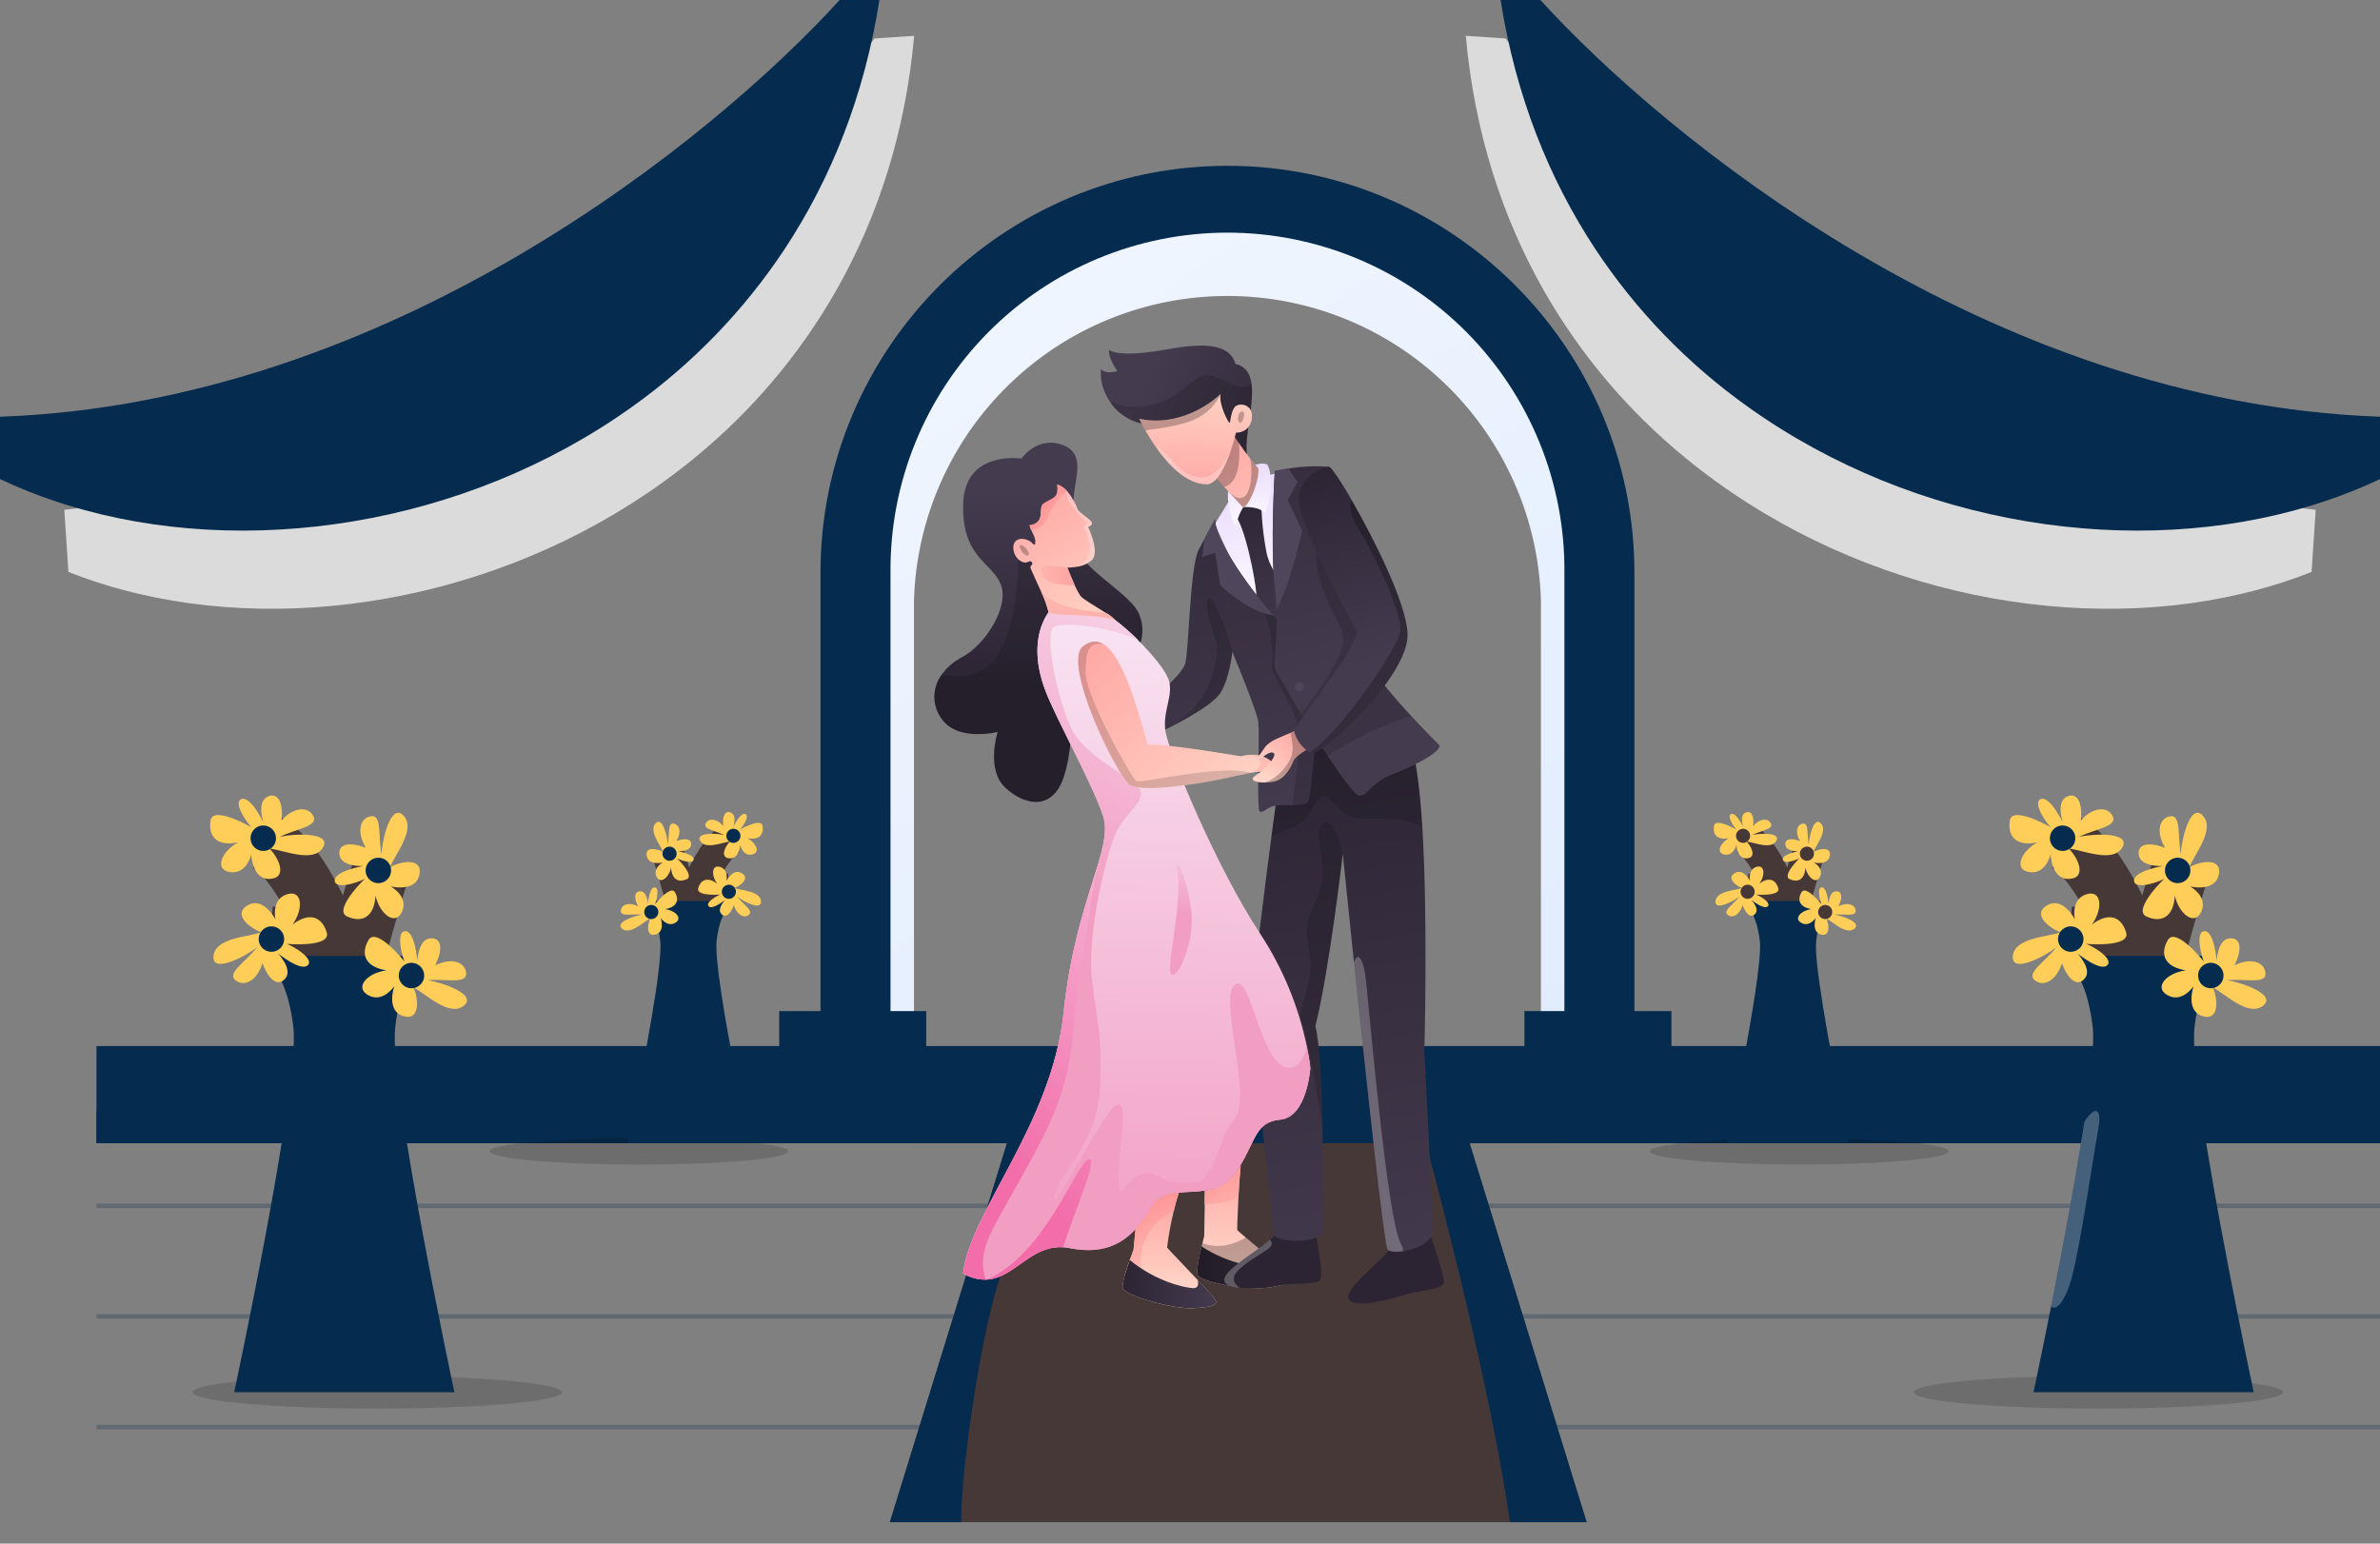 <svg width="74" height="48" viewBox="0 0 74 48" fill="none" xmlns="http://www.w3.org/2000/svg">
<rect x="0" y="0" width="74" height="48" fill="#808080" stroke="none"/>
<path d="M49.937 35.06H26.392V18.666C26.42 15.562 27.672 12.594 29.877 10.409C32.082 8.224 35.06 6.998 38.164 6.998C41.269 6.998 44.247 8.224 46.452 10.409C48.656 12.594 49.909 15.562 49.937 18.666V35.06ZM28.418 33.039H47.911V18.666C47.836 16.13 46.776 13.724 44.956 11.958C43.137 10.191 40.701 9.203 38.164 9.203C35.628 9.203 33.192 10.191 31.372 11.958C29.553 13.724 28.493 16.13 28.418 18.666V33.039Z" fill="url(#paint0_linear_1_10821)"/>
<path d="M50.818 35.433H25.511V17.811C25.511 10.833 31.191 5.156 38.165 5.156C45.139 5.156 50.818 10.836 50.818 17.811V35.433ZM27.688 33.255H48.641V17.811C48.654 16.426 48.392 15.053 47.872 13.771C47.351 12.488 46.582 11.322 45.608 10.338C44.634 9.355 43.474 8.574 42.197 8.041C40.919 7.509 39.549 7.234 38.164 7.234C36.78 7.234 35.41 7.509 34.132 8.041C32.855 8.574 31.695 9.355 30.721 10.338C29.747 11.322 28.977 12.488 28.457 13.771C27.936 15.053 27.675 16.426 27.688 17.811V33.255Z" fill="#052B4E"/>
<path d="M28.799 31.44H24.228V33.385H28.799V31.44Z" fill="#052B4E"/>
<path d="M51.969 31.44H47.398V33.385H51.969V31.44Z" fill="#052B4E"/>
<path d="M74 32.527H3V35.547H74V32.527Z" fill="#052B4E"/>
<path d="M74 34.546H3V35.547H74V34.546Z" fill="#052B4E"/>
<path d="M48.502 35.547H28.394C28.584 33.996 33.014 32.756 38.448 32.756C43.882 32.756 48.311 33.996 48.502 35.547Z" fill="#052B4E"/>
<path opacity="0.25" d="M74 37.426H3V37.563H74V37.426Z" fill="#052B4E"/>
<path opacity="0.25" d="M74 40.865H3V41.002H74V40.865Z" fill="#052B4E"/>
<path opacity="0.25" d="M74 44.305H3V44.442H74V44.305Z" fill="#052B4E"/>
<path d="M49.332 47.333H27.668L31.31 35.547H45.69L49.332 47.333Z" fill="#473838"/>
<path d="M31.31 35.547H33.498L32.81 35.592C32.81 35.592 31.876 37.694 31.167 39.516C30.563 41.069 29.868 45.663 29.885 47.333H27.668L31.31 35.547Z" fill="#052B4E"/>
<path d="M49.332 47.333H46.952C46.337 43.168 44.858 37.494 44.335 35.547H45.695L49.332 47.333Z" fill="#052B4E"/>
<path d="M39.514 40.028C38.869 40.143 37.321 39.874 37.242 39.654C37.191 39.517 37.285 39.074 37.36 38.759C37.369 38.725 37.376 38.691 37.386 38.665C37.416 38.533 37.442 38.442 37.442 38.436C37.442 38.429 37.451 37.922 37.458 37.457C37.458 37.303 37.458 37.152 37.462 37.027C37.807 36.978 38.135 36.862 38.377 36.538C38.453 36.435 38.52 36.335 38.578 36.239C38.548 36.558 38.525 36.911 38.507 37.231C38.476 37.784 38.463 38.239 38.469 38.25C38.474 38.261 38.581 38.35 38.742 38.487C38.956 38.666 39.258 38.917 39.524 39.143C39.78 39.36 40.002 39.551 40.076 39.627C40.283 39.839 40.156 39.911 39.514 40.028Z" fill="url(#paint1_linear_1_10821)"/>
<path d="M38.573 36.236C38.544 36.555 38.52 36.908 38.502 37.228C38.237 37.392 37.862 37.412 37.453 37.453C37.453 37.299 37.453 37.148 37.458 37.023C37.802 36.974 38.13 36.858 38.372 36.534C38.448 36.432 38.515 36.331 38.573 36.236Z" fill="url(#paint2_linear_1_10821)"/>
<path d="M39.513 40.029C38.869 40.143 37.321 39.873 37.241 39.65C37.191 39.512 37.283 39.07 37.359 38.757C38.225 39.325 39.131 39.426 39.403 39.41C39.565 39.4 39.576 39.284 39.523 39.136C39.78 39.353 40.001 39.544 40.075 39.621C40.283 39.839 40.156 39.911 39.513 40.029Z" fill="url(#paint3_linear_1_10821)"/>
<g style="mix-blend-mode:overlay" opacity="0.25">
<path d="M39.513 40.029C38.869 40.143 37.321 39.874 37.241 39.65C37.191 39.512 37.283 39.07 37.359 38.757C37.368 38.721 37.375 38.687 37.384 38.656C37.929 38.864 38.442 38.656 38.741 38.479C38.955 38.657 39.257 38.911 39.523 39.135C39.78 39.352 40.001 39.543 40.075 39.62C40.283 39.839 40.156 39.911 39.513 40.029Z" fill="black"/>
</g>
<path d="M33.277 21.796C33.277 21.796 33.422 23.052 33.088 24.12C32.754 25.188 31.916 25.087 31.276 24.511C30.636 23.935 31.021 22.759 31.021 22.759C31.021 22.759 29.791 23.072 29.285 22.362C29.135 22.164 29.054 21.922 29.052 21.674C29.051 21.425 29.129 21.183 29.277 20.983C29.438 20.755 29.651 20.57 29.899 20.443C30.647 20.05 31.406 18.84 31.108 18.15C30.811 17.46 29.899 17.326 29.948 15.657C29.951 15.529 29.967 15.402 29.995 15.278C30.279 14.032 31.761 14.259 31.761 14.259C31.761 14.259 32.26 13.518 33.086 13.854C33.538 14.039 33.528 14.453 33.465 14.882C33.414 15.237 33.325 15.601 33.427 15.853C33.427 15.853 33.343 16.579 33.563 17.172C33.577 17.208 33.593 17.242 33.611 17.276C33.94 17.848 35.178 18.53 35.41 19.08C36.114 20.713 33.277 21.796 33.277 21.796Z" fill="url(#paint4_linear_1_10821)"/>
<g style="mix-blend-mode:overlay" opacity="0.15">
<path d="M33.277 21.796C33.277 21.796 33.422 23.052 33.088 24.12C32.754 25.188 31.916 25.087 31.276 24.511C30.636 23.936 31.021 22.759 31.021 22.759C31.021 22.759 29.791 23.072 29.285 22.362C29.135 22.164 29.054 21.922 29.052 21.674C29.051 21.425 29.129 21.183 29.277 20.983C30.291 21.145 30.797 20.82 31.158 20.118C31.694 19.076 31.666 17.278 31.666 17.278H33.611C33.94 17.85 35.178 18.532 35.41 19.082C36.114 20.713 33.277 21.796 33.277 21.796Z" fill="black"/>
</g>
<path d="M41.078 39.726C41.039 39.994 40.329 39.869 39.697 39.975C39.317 40.042 38.932 40.066 38.547 40.046C38.238 40.02 38.021 39.935 38.074 39.746C38.169 39.42 39.059 38.93 39.485 38.549C39.572 38.481 39.644 38.395 39.696 38.297H40.904C40.904 38.297 41.117 39.457 41.078 39.726Z" fill="url(#paint5_linear_1_10821)"/>
<path d="M43.328 38.633C43.229 39.035 41.981 39.878 41.923 40.293C41.865 40.708 42.948 40.488 43.561 40.293C44.173 40.098 44.894 40.125 44.894 39.855C44.894 39.584 44.472 38.405 44.472 38.405" fill="url(#paint6_linear_1_10821)"/>
<path d="M44.55 38.245C44.55 38.632 44.032 38.848 43.622 38.908C43.401 38.939 43.21 38.923 43.149 38.863C43.036 38.75 42.476 33.522 42.097 29.915C41.898 28.002 41.75 26.546 41.75 26.546C41.75 26.546 41.35 30.076 40.898 31.918C41.019 32.275 41.087 33.666 41.122 35.061C41.16 36.586 41.154 38.115 41.122 38.305C41.064 38.67 39.528 38.688 39.58 38.305C39.632 37.922 38.877 32.587 38.953 31.091C39.001 30.12 39.319 27.629 39.535 26.001C39.652 25.119 39.739 24.486 39.739 24.486L40.461 22.744C40.461 22.744 43.274 21.324 43.888 23.227C44.051 23.734 44.155 24.64 44.222 25.695C44.402 28.613 44.287 32.68 44.287 32.68C44.287 32.68 44.55 37.654 44.55 38.245Z" fill="url(#paint7_linear_1_10821)"/>
<g style="mix-blend-mode:overlay" opacity="0.15">
<path d="M44.216 25.7C43.252 25.206 42.174 25.7 41.746 25.247C41.186 24.659 41.117 24.53 40.741 25.247C40.477 25.75 39.954 25.761 39.529 26.005C39.646 25.123 39.733 24.49 39.733 24.49L40.455 22.747C40.455 22.747 43.268 21.327 43.882 23.231C44.045 23.738 44.15 24.645 44.216 25.7Z" fill="black"/>
</g>
<path d="M39.965 19.395C39.958 19.396 39.952 19.396 39.946 19.395C39.666 19.375 39.363 19.093 39.074 18.709C38.385 17.793 37.778 16.288 37.778 16.288L38.263 15.496L39.338 14.805L39.837 14.677C39.837 14.677 40.911 19.433 39.965 19.395Z" fill="url(#paint8_linear_1_10821)"/>
<path d="M40.157 18.506L39.946 19.392C39.666 19.372 39.363 19.09 39.074 18.706C39.074 18.652 39.069 18.598 39.066 18.544C39.05 18.008 38.669 16.233 38.396 16.04L38.372 15.77L38.718 15.656C38.718 15.656 39.226 15.493 39.216 15.579C39.222 16.134 39.28 16.686 39.389 17.229C39.533 17.844 40.157 18.506 40.157 18.506Z" fill="url(#paint9_linear_1_10821)"/>
<path d="M40.937 22.553C40.937 22.553 40.783 24.588 40.694 24.882C40.651 25.023 40.432 25.036 40.18 25.034C39.91 25.034 39.599 25.018 39.423 25.138C39.091 25.368 39.148 25.215 39.125 24.854C39.102 24.492 39.161 22.807 39.125 22.462C39.089 22.116 38.315 20.267 38.315 20.267C38.315 20.267 38.246 21.017 37.965 21.515C37.684 22.013 36.085 22.755 36.085 22.755L36.07 22.702L35.804 21.755C35.804 21.755 36.736 21.009 36.851 20.637C36.965 20.266 36.994 17.608 37.274 17.087C37.333 16.978 37.389 16.873 37.439 16.778C37.638 16.407 37.774 16.141 37.774 16.141C37.782 16.743 38.642 17.994 39.279 18.765C39.398 18.911 39.51 19.038 39.608 19.144C39.688 19.234 39.776 19.317 39.871 19.392C40.28 19.686 40.029 20.249 40.029 20.249L40.937 22.553Z" fill="url(#paint10_linear_1_10821)"/>
<g style="mix-blend-mode:overlay" opacity="0.15">
<path d="M40.937 22.553C40.937 22.553 40.783 24.588 40.694 24.882C40.651 25.023 40.432 25.035 40.18 25.034C40.303 24.203 40.444 23.046 40.355 22.603C40.208 21.883 39.486 20.957 39.542 20.669C39.599 20.38 39.542 19.369 39.188 18.751L39.283 18.77C39.402 18.916 39.514 19.043 39.611 19.149C39.692 19.239 39.78 19.322 39.875 19.398C40.283 19.692 40.033 20.255 40.033 20.255L40.937 22.553Z" fill="black"/>
</g>
<path d="M43.341 24.059C42.555 24.358 42.545 24.789 42.228 24.732C42.054 24.623 41.683 24.113 41.272 23.493C41.001 23.082 40.712 22.622 40.455 22.199C40.012 21.469 39.659 20.848 39.638 20.77C39.6 20.616 39.715 19.877 39.689 18.963C39.682 18.735 39.667 18.498 39.638 18.256C39.495 17.038 39.638 14.65 39.638 14.65C39.638 14.65 39.813 14.606 40.082 14.566C40.493 14.501 40.91 14.483 41.325 14.514C41.433 14.637 41.75 16.345 42.012 17.874C42.195 18.94 42.351 19.918 42.391 20.213C42.448 20.645 43.232 21.569 43.881 22.268C44.312 22.734 44.683 23.101 44.741 23.158C44.886 23.302 44.128 23.761 43.341 24.059Z" fill="url(#paint11_linear_1_10821)"/>
<g style="mix-blend-mode:overlay" opacity="0.15">
<path d="M43.882 22.269C42.806 22.537 41.272 23.494 41.272 23.494C41.001 23.083 40.712 22.623 40.455 22.2C40.8 21.753 41.603 20.671 41.742 20.098C41.921 19.365 40.937 18.781 40.915 17.097L42.013 17.874C42.196 18.94 42.352 19.918 42.392 20.213C42.449 20.645 43.233 21.569 43.882 22.269Z" fill="black"/>
</g>
<path d="M38.247 15.119C38.084 15.309 38.238 16.15 38.437 16.381C38.464 16.163 38.539 15.955 38.657 15.77C38.657 15.77 39.156 15.729 39.32 15.959C39.57 15.486 39.57 14.711 39.401 14.444C39.128 14.3 38.466 14.717 38.466 14.717" fill="url(#paint12_linear_1_10821)"/>
<path d="M38.775 14.153L35.667 13.194C35.433 13.171 35.208 13.095 35.008 12.973C34.808 12.851 34.638 12.686 34.511 12.489C34.305 12.194 34.205 11.839 34.227 11.48C34.411 11.653 34.738 11.538 34.738 11.538C34.738 11.538 34.431 11.097 34.488 10.875C34.636 11.015 35.236 11.054 36.247 10.87C37.258 10.685 38.217 10.62 38.415 11.317C38.728 11.389 38.865 11.612 38.909 11.91C39.011 12.561 38.679 13.562 38.775 14.153Z" fill="url(#paint13_linear_1_10821)"/>
<g style="mix-blend-mode:overlay" opacity="0.15">
<path d="M38.775 14.154L35.667 13.194C35.433 13.171 35.208 13.095 35.008 12.973C34.808 12.852 34.638 12.686 34.511 12.489C35.233 12.812 36.073 12.604 36.576 12.255C37.259 11.781 37.354 11.436 38.099 11.858C38.503 12.087 38.761 12.07 38.911 11.914C39.011 12.561 38.679 13.562 38.775 14.154Z" fill="black"/>
</g>
<path d="M38.628 15.755C38.568 15.692 38.39 15.501 38.201 15.29L38.07 15.147C37.903 14.957 37.744 14.777 37.662 14.673L37.732 13.76L38.172 13.268C38.172 13.268 38.318 13.496 38.526 13.789C38.63 13.935 38.748 14.098 38.871 14.256C38.955 14.362 39.041 14.468 39.127 14.564C39.163 15.007 38.757 15.89 38.628 15.755Z" fill="url(#paint14_linear_1_10821)"/>
<g style="mix-blend-mode:overlay" opacity="0.25">
<path d="M38.07 15.147C37.903 14.957 37.744 14.777 37.662 14.673L37.732 13.76L38.172 13.268C38.172 13.268 38.318 13.496 38.526 13.789C38.57 14.612 38.427 15.018 38.07 15.147Z" fill="black"/>
</g>
<path d="M38.922 13.019C38.912 13.141 38.855 13.254 38.764 13.335C38.672 13.416 38.552 13.458 38.43 13.453C38.43 13.453 38.369 13.717 38.261 14.031C38.102 14.493 37.84 15.063 37.517 15.059C36.891 15.052 36.333 14.46 35.949 13.916C35.816 13.727 35.706 13.547 35.619 13.397C35.492 13.175 35.42 13.019 35.42 13.019C36.342 13.232 37.313 12.838 37.953 12.255C37.879 12.539 38.192 13.15 38.227 13.147C38.262 13.145 38.262 12.825 38.385 12.664C38.507 12.503 38.986 12.555 38.922 13.019Z" fill="url(#paint15_linear_1_10821)"/>
<g style="mix-blend-mode:overlay" opacity="0.25">
<path d="M38.26 14.033C38.1 14.496 37.838 15.066 37.516 15.062C36.891 15.052 36.333 14.46 35.949 13.916C36.023 13.909 36.153 14.024 36.305 14.181C36.569 14.455 36.881 14.857 37.399 14.844C37.897 14.836 38.235 14.088 38.26 14.033Z" fill="white"/>
</g>
<path d="M40.488 16.5C40.488 16.5 40.115 18.204 39.685 18.962C39.679 18.734 39.663 18.497 39.634 18.255C39.491 17.037 39.634 14.649 39.634 14.649C39.634 14.649 39.809 14.605 40.078 14.565C40.267 14.929 40.354 14.974 40.354 14.974L40.037 15.55L40.488 16.5Z" fill="#50465B"/>
<path d="M39.611 19.146C38.746 18.998 37.941 18.2 37.941 18.2L37.778 17.192L37.374 17.318C37.374 17.318 37.412 17.084 37.443 16.784C37.641 16.413 37.778 16.147 37.778 16.147C37.788 16.862 38.996 18.49 39.611 19.146Z" fill="#50465B"/>
<g style="mix-blend-mode:overlay" opacity="0.15">
<path d="M38.319 20.27C38.319 20.27 38.25 21.02 37.969 21.518C37.688 22.016 36.089 22.758 36.089 22.758L36.074 22.705C37.631 22.204 37.998 20.299 37.778 19.83C37.557 19.36 37.432 18.457 37.614 18.592C37.796 18.726 38.141 19.57 38.319 20.27Z" fill="black"/>
</g>
<path d="M40.536 21.352C40.536 21.379 40.528 21.406 40.513 21.428C40.498 21.451 40.477 21.468 40.452 21.479C40.426 21.489 40.399 21.492 40.372 21.487C40.346 21.481 40.321 21.468 40.302 21.449C40.283 21.43 40.27 21.405 40.264 21.379C40.259 21.352 40.262 21.325 40.272 21.3C40.283 21.274 40.3 21.253 40.323 21.238C40.345 21.223 40.372 21.215 40.399 21.215C40.417 21.215 40.435 21.218 40.452 21.225C40.468 21.232 40.484 21.242 40.496 21.255C40.509 21.267 40.519 21.283 40.526 21.299C40.533 21.316 40.536 21.334 40.536 21.352Z" fill="#50465B"/>
<g style="mix-blend-mode:overlay" opacity="0.25">
<path d="M38.647 12.794C38.508 12.756 38.439 13.06 38.539 13.137C38.638 13.213 38.739 12.826 38.647 12.794Z" fill="black"/>
</g>
<g style="mix-blend-mode:overlay" opacity="0.25">
<path d="M38.628 15.755C38.568 15.692 38.39 15.501 38.201 15.29C38.338 15.413 38.485 15.543 38.654 15.467C38.885 15.367 38.969 14.688 38.871 14.257C38.955 14.363 39.041 14.469 39.127 14.565C39.163 15.007 38.757 15.89 38.628 15.755Z" fill="black"/>
</g>
<g style="mix-blend-mode:overlay" opacity="0.25">
<path d="M37.953 12.255C37.831 12.522 37.519 12.979 36.794 13.167C36.007 13.371 35.768 13.327 35.619 13.395C35.492 13.173 35.42 13.017 35.42 13.017C36.342 13.232 37.314 12.838 37.953 12.255Z" fill="black"/>
</g>
<g style="mix-blend-mode:overlay" opacity="0.15">
<path d="M40.89 31.917C41.011 32.274 41.08 33.665 41.115 35.06C40.899 33.599 40.607 32.132 40.492 31.859C40.289 31.379 40.828 30.65 40.741 29.845C40.654 29.041 40.483 28.923 40.937 27.945C41.39 26.968 40.867 26.142 41.039 25.739C41.211 25.335 41.596 25.739 41.746 26.544C41.746 26.544 41.347 30.075 40.89 31.917Z" fill="black"/>
</g>
<g style="mix-blend-mode:overlay" opacity="0.25">
<path d="M43.622 38.908C43.401 38.939 43.21 38.923 43.149 38.862C43.036 38.75 42.476 33.522 42.097 29.915C42.222 29.585 42.4 29.781 42.482 30.577C42.636 32.092 43.154 37.996 43.556 38.669C43.604 38.739 43.627 38.823 43.622 38.908Z" fill="white"/>
</g>
<path d="M40.741 33.208C40.741 33.208 40.646 34.744 39.799 34.817C39.048 34.886 39.041 35.459 38.568 36.232C38.544 36.271 38.521 36.309 38.494 36.349C38.456 36.409 38.414 36.469 38.367 36.531C38.125 36.856 37.8 36.971 37.453 37.021C37.304 37.041 37.153 37.051 37.003 37.061C36.883 37.068 36.763 37.073 36.648 37.087C36.3 37.124 35.992 37.215 35.803 37.529C35.659 37.776 35.491 38.008 35.3 38.221C34.848 38.709 34.237 39.007 33.245 38.808C31.838 38.524 31.377 40.369 29.944 39.602C30.124 37.733 32.707 34.971 33.068 31.492C33.429 28.013 34.629 26.389 34.299 25.378C33.968 24.367 32.852 22.388 32.508 21.489C32.163 20.591 32.15 19.702 32.602 19.037L33.373 18.87C33.373 18.87 34.16 18.915 34.668 19.28C34.923 19.472 35.163 19.682 35.387 19.908C35.792 20.312 36.188 20.781 36.317 21.086C36.528 21.585 36.128 22.103 36.24 22.758C36.353 23.413 37.8 26.942 39.186 29.039C39.888 30.111 40.38 31.305 40.637 32.56C40.683 32.774 40.718 32.99 40.741 33.208Z" fill="url(#paint16_linear_1_10821)"/>
<path d="M36.614 27.164C36.754 28.184 36.252 30.065 36.411 30.288C36.57 30.51 37.098 29.436 37.053 28.499C37.007 27.563 36.502 26.343 36.614 27.164Z" fill="url(#paint17_linear_1_10821)"/>
<path d="M38.5 36.352C38.461 36.412 38.419 36.472 38.373 36.534C38.131 36.859 37.805 36.974 37.459 37.024C37.19 37.061 36.91 37.061 36.654 37.09C36.306 37.127 35.998 37.218 35.809 37.532C35.665 37.779 35.496 38.011 35.306 38.224C34.853 38.712 34.243 39.01 33.251 38.811C33.186 38.798 33.12 38.789 33.054 38.785C32.052 38.719 31.539 39.741 30.687 39.79H30.643C30.398 39.789 30.159 39.724 29.948 39.601C30.128 37.732 32.711 34.97 33.072 31.491C33.286 29.408 33.802 27.994 34.113 26.974C34.219 26.657 34.297 26.332 34.345 26.001C34.345 25.99 34.345 25.979 34.345 25.968C34.372 25.77 34.356 25.569 34.299 25.377C33.966 24.366 32.853 22.384 32.508 21.486C32.164 20.587 32.151 19.698 32.603 19.033L33.374 18.866C33.374 18.866 34.16 18.912 34.669 19.276C34.924 19.468 35.164 19.678 35.388 19.905C34.506 19.496 33.165 19.337 32.794 19.481C32.424 19.625 32.903 21.916 33.37 22.754C33.837 23.592 35.214 24.165 35.428 24.534C35.642 24.903 35.032 25.243 34.732 25.825C34.432 26.407 33.786 29.022 33.951 30.442C34.117 31.862 34.285 32.195 34.195 33.883C34.105 35.571 32.929 36.453 32.788 37.197C32.647 37.94 34.233 34.702 34.669 34.395C35.104 34.089 34.821 35.265 34.782 36.544C34.744 37.823 35.166 36.071 35.986 36.57C36.599 36.947 37.828 36.785 38.5 36.352Z" fill="url(#paint18_linear_1_10821)"/>
<path d="M34.67 19.28C34.093 19.075 32.706 19.158 32.603 19.037C32.548 18.82 32.472 18.61 32.376 18.409C32.221 18.056 32.045 17.696 32.04 17.646C32.034 17.559 32.149 17.56 32.073 17.474C31.997 17.387 31.951 17.584 31.721 17.438C31.491 17.291 31.437 16.92 31.605 16.804C31.774 16.689 32.028 16.799 32.111 16.907C32.194 17.016 32.232 16.818 32.13 16.623C32.102 16.57 32.082 16.524 32.065 16.486C32.042 16.438 32.023 16.387 32.009 16.336C32.009 16.336 32.321 16.323 32.354 16.029C32.387 15.735 32.335 15.709 32.572 15.588C32.809 15.467 32.917 15.422 32.872 15.066C32.989 15.107 33.094 15.178 33.176 15.272C33.18 15.274 33.183 15.277 33.185 15.281C33.323 15.45 33.433 15.64 33.511 15.844C33.57 15.96 33.882 16.128 33.939 16.233C33.996 16.338 33.831 16.386 33.831 16.386C33.831 16.386 34.201 17.154 33.953 17.41C33.821 17.528 33.656 17.602 33.48 17.624H33.473C33.384 17.641 33.293 17.649 33.202 17.65H33.183C33.183 17.65 33.183 17.658 33.195 17.674C33.223 17.75 33.319 17.989 33.416 18.201C33.466 18.315 33.525 18.425 33.593 18.529C33.687 18.646 34.104 18.877 34.392 19.065C34.496 19.121 34.59 19.193 34.67 19.28Z" fill="url(#paint19_linear_1_10821)"/>
<path d="M34.67 19.28C34.093 19.075 32.706 19.158 32.603 19.037C32.548 18.82 32.472 18.61 32.376 18.409C32.761 18.788 33.359 18.977 34.394 19.061C34.498 19.118 34.591 19.192 34.67 19.28Z" fill="url(#paint20_linear_1_10821)"/>
<path d="M33.176 15.267C32.892 15.456 32.67 15.847 32.572 16.108C32.468 16.387 32.25 16.424 32.065 16.482C32.042 16.433 32.023 16.383 32.009 16.331C32.009 16.331 32.321 16.319 32.354 16.024C32.387 15.73 32.335 15.704 32.572 15.583C32.809 15.462 32.917 15.418 32.872 15.062C32.989 15.102 33.094 15.173 33.176 15.267Z" fill="url(#paint21_linear_1_10821)"/>
<g style="mix-blend-mode:overlay" opacity="0.25">
<path d="M31.718 16.955C31.654 16.99 31.822 17.3 31.958 17.272C32.093 17.244 31.817 16.9 31.718 16.955Z" fill="black"/>
</g>
<path d="M33.418 18.198C33.009 18.198 32.52 18.147 32.412 17.892C32.223 17.438 32.668 17.616 33.185 17.646C33.185 17.646 33.3 17.941 33.418 18.198Z" fill="url(#paint22_linear_1_10821)"/>
<path d="M37.131 40.679C36.48 40.724 34.97 40.283 34.912 40.055C34.903 39.984 34.908 39.912 34.926 39.842C34.977 39.617 35.045 39.395 35.128 39.18C35.192 39.003 35.245 38.869 35.245 38.862C35.245 38.854 35.277 38.51 35.305 38.222C35.496 38.009 35.664 37.778 35.808 37.531C35.997 37.218 36.305 37.126 36.653 37.089C36.594 37.264 36.541 37.459 36.495 37.657C36.404 38.031 36.334 38.41 36.288 38.792C36.295 38.812 36.818 39.354 37.234 39.797C37.464 40.04 37.664 40.255 37.73 40.339C37.918 40.576 37.784 40.634 37.131 40.679Z" fill="url(#paint23_linear_1_10821)"/>
<path d="M36.653 37.09C36.594 37.265 36.541 37.46 36.495 37.657C35.66 38.022 35.233 39.037 35.596 39.793L34.926 39.845C34.977 39.62 35.045 39.398 35.128 39.183C35.192 39.005 35.245 38.872 35.245 38.864C35.245 38.857 35.277 38.513 35.305 38.224C35.496 38.012 35.664 37.781 35.808 37.533C35.997 37.219 36.305 37.127 36.653 37.09Z" fill="url(#paint24_linear_1_10821)"/>
<path d="M37.132 40.678C36.479 40.723 34.97 40.283 34.912 40.055C34.876 39.912 35.017 39.483 35.128 39.181C35.926 39.839 36.815 40.041 37.087 40.055C37.249 40.064 37.276 39.95 37.237 39.797C37.467 40.04 37.667 40.256 37.732 40.339C37.918 40.576 37.784 40.634 37.132 40.678Z" fill="url(#paint25_linear_1_10821)"/>
<path d="M33.053 38.785C32.051 38.719 31.538 39.741 30.686 39.79C32.514 38.987 33.443 36.193 33.837 36.061C34.182 35.946 33.425 37.615 33.053 38.785Z" fill="url(#paint26_linear_1_10821)"/>
<path d="M33.07 31.495C33.284 29.412 33.8 27.998 34.111 26.978C33.845 28.359 33.496 30.765 33.368 32.109C33.194 33.913 32.735 34.871 31.698 36.714C30.713 38.465 30.388 38.916 30.646 39.791C30.402 39.79 30.163 39.725 29.952 39.602C30.129 37.736 32.712 34.974 33.07 31.495Z" fill="url(#paint27_linear_1_10821)"/>
<path d="M34.341 26.002C34.341 25.991 34.341 25.98 34.341 25.969C34.341 25.959 34.351 25.979 34.341 26.002Z" fill="url(#paint28_linear_1_10821)"/>
<path d="M40.741 33.208C40.741 33.208 40.646 34.744 39.799 34.817C39.048 34.886 39.041 35.459 38.568 36.232C38.544 36.27 38.521 36.309 38.494 36.349C38.456 36.409 38.414 36.469 38.367 36.531C38.125 36.856 37.799 36.971 37.453 37.021C37.304 37.041 37.153 37.051 37.003 37.061C37.891 36.45 37.87 35.39 38.367 34.83C38.963 34.158 37.906 31.146 38.367 30.647C38.828 30.148 39.115 32.566 39.787 33.084C40.184 33.391 40.48 33.1 40.634 32.557C40.681 32.772 40.717 32.989 40.741 33.208Z" fill="url(#paint29_linear_1_10821)"/>
<path d="M39.718 24.095C39.692 24.246 39.603 24.048 39.395 24C39.24 23.98 39.082 23.988 38.93 24.024L38.886 24.032C38.652 24.076 38.356 24.141 37.996 24.221C37.27 24.373 35.543 24.656 35.141 24.411C34.74 24.166 33.009 20.627 33.672 20.098C33.904 19.916 34.118 19.908 34.317 20.034C34.857 20.378 35.29 21.702 35.685 23.158C36.288 23.12 38.585 23.518 38.585 23.518C38.677 23.49 38.773 23.475 38.869 23.472C39.013 23.462 39.158 23.484 39.292 23.538C39.636 23.679 39.746 23.945 39.718 24.095Z" fill="url(#paint30_linear_1_10821)"/>
<g style="mix-blend-mode:overlay" opacity="0.15">
<path d="M38.885 24.028C38.652 24.071 38.355 24.137 37.995 24.218C37.269 24.369 35.542 24.652 35.14 24.407C34.739 24.162 33.009 20.627 33.672 20.099C33.903 19.916 34.117 19.909 34.316 20.034C33.842 19.945 33.76 20.253 33.753 20.902C33.745 21.648 35.2 24.226 35.341 24.294C35.482 24.363 37.941 23.761 38.885 24.028Z" fill="black"/>
</g>
<path d="M39.718 24.095C39.692 24.246 39.603 24.048 39.395 24C39.24 23.98 39.082 23.988 38.93 24.024C39.061 23.93 39.179 23.835 39.188 23.773C39.205 23.666 39.094 23.548 38.871 23.473C39.015 23.463 39.16 23.485 39.294 23.539C39.636 23.679 39.746 23.945 39.718 24.095Z" fill="url(#paint31_linear_1_10821)"/>
<g style="mix-blend-mode:overlay" opacity="0.25">
<path d="M33.956 17.405C33.824 17.523 33.659 17.598 33.483 17.619C33.767 17.547 33.842 17.335 33.878 17.111C33.927 16.82 33.759 16.572 33.71 16.424C33.661 16.275 33.913 16.289 33.754 16.198C33.596 16.108 33.47 15.892 33.298 15.691C33.18 15.552 33.129 15.366 33.187 15.276C33.325 15.446 33.434 15.636 33.512 15.84C33.571 15.954 33.884 16.124 33.941 16.229C33.998 16.334 33.832 16.381 33.832 16.381C33.832 16.381 34.201 17.149 33.956 17.405Z" fill="white"/>
</g>
<g style="mix-blend-mode:overlay" opacity="0.25">
<path d="M38.694 39.328C38.291 39.645 38.267 39.835 38.547 40.046C38.238 40.02 38.021 39.935 38.074 39.746C38.169 39.42 39.059 38.93 39.485 38.549C39.718 38.792 39.216 38.919 38.694 39.328Z" fill="white"/>
</g>
<path d="M40.89 23.169C40.89 23.169 40.29 23.46 40.21 23.671C40.129 23.883 39.926 24.256 39.575 24.309C39.489 24.322 39.403 24.33 39.317 24.333C39.128 24.333 39.01 24.302 38.962 24.256C38.895 24.194 39.057 24.098 39.202 23.997C39.348 23.896 39.733 23.485 39.595 23.411C39.457 23.337 39.24 23.595 39.135 23.6C39.03 23.606 39.135 23.538 39.325 23.245C39.469 23.025 39.856 22.913 40.133 22.784C40.213 22.751 40.289 22.706 40.356 22.651L40.89 23.169Z" fill="url(#paint32_linear_1_10821)"/>
<g style="mix-blend-mode:overlay" opacity="0.25">
<path d="M40.89 23.169C40.89 23.169 40.29 23.46 40.21 23.671C40.129 23.882 39.926 24.256 39.574 24.309C39.489 24.322 39.403 24.33 39.317 24.333C39.754 24.204 40.089 23.738 40.161 23.493C40.233 23.248 40.161 23.039 40.135 22.788C40.215 22.754 40.291 22.709 40.358 22.654L40.89 23.169Z" fill="black"/>
</g>
<path d="M43.764 19.677C43.84 21.016 41.151 23.411 40.847 23.411C40.81 23.411 40.774 23.404 40.741 23.39C40.5 23.305 40.283 22.958 40.242 22.748C40.236 22.727 40.233 22.705 40.233 22.682C40.896 21.735 42.062 20.29 42.19 19.653C41.658 18.661 41.033 17.425 40.675 16.542C40.544 16.248 40.447 15.941 40.387 15.625C40.326 15.092 40.758 14.613 41.327 14.517C41.358 14.536 41.386 14.559 41.411 14.585C41.636 14.891 41.84 15.212 42.022 15.545C42.714 16.744 43.707 18.72 43.764 19.677Z" fill="url(#paint33_linear_1_10821)"/>
<g style="mix-blend-mode:overlay" opacity="0.25">
<path d="M43.763 19.677C43.84 21.016 41.151 23.411 40.847 23.411C40.81 23.411 40.774 23.404 40.741 23.39C41.805 22.633 43.5 20.077 43.541 19.617C43.586 19.098 42.843 17.431 42.306 16.568C41.992 16.064 41.946 15.723 42.022 15.542C42.714 16.744 43.707 18.719 43.763 19.677Z" fill="black"/>
</g>
<g style="mix-blend-mode:overlay" opacity="0.15">
<path d="M24.508 35.8C24.508 36.027 22.432 36.211 19.87 36.211C17.307 36.211 15.231 36.027 15.231 35.8C15.231 35.573 17.307 35.389 19.87 35.389C22.432 35.389 24.508 35.573 24.508 35.8Z" fill="black"/>
</g>
<g style="mix-blend-mode:overlay" opacity="0.15">
<path d="M11.73 43.8C14.899 43.8 17.468 43.573 17.468 43.292C17.468 43.011 14.899 42.784 11.73 42.784C8.561 42.784 5.992 43.011 5.992 43.292C5.992 43.573 8.561 43.8 11.73 43.8Z" fill="black"/>
</g>
<g style="mix-blend-mode:overlay" opacity="0.15">
<path d="M60.588 35.8C60.588 36.027 58.512 36.211 55.949 36.211C53.386 36.211 51.31 36.027 51.31 35.8C51.31 35.573 53.386 35.389 55.949 35.389C58.512 35.389 60.588 35.573 60.588 35.8Z" fill="black"/>
</g>
<g style="mix-blend-mode:overlay" opacity="0.15">
<path d="M65.24 43.8C68.409 43.8 70.978 43.573 70.978 43.292C70.978 43.011 68.409 42.784 65.24 42.784C62.072 42.784 59.503 43.011 59.503 43.292C59.503 43.573 62.072 43.8 65.24 43.8Z" fill="black"/>
</g>
<path d="M22.734 26.069C21.967 26.499 21.314 28.579 21.314 28.579" stroke="#473838" stroke-miterlimit="10"/>
<path d="M20.761 26.507C20.888 26.844 21.405 28.75 21.405 28.75C21.405 28.75 22.2 27.709 22.683 27.663" stroke="#473838" stroke-miterlimit="10"/>
<path d="M23.304 35.547H19.506C19.506 35.547 19.583 35.19 19.695 34.642C20.012 33.084 20.612 29.989 20.528 29.258C20.466 28.704 20.31 28.383 20.184 28.207C20.171 28.189 20.163 28.168 20.161 28.146C20.159 28.125 20.163 28.103 20.173 28.083C20.183 28.063 20.198 28.047 20.216 28.035C20.235 28.024 20.256 28.018 20.279 28.018H22.532C22.554 28.018 22.575 28.024 22.594 28.035C22.613 28.047 22.628 28.063 22.637 28.083C22.647 28.103 22.651 28.125 22.649 28.146C22.648 28.168 22.639 28.189 22.626 28.207C22.5 28.383 22.342 28.705 22.281 29.258C22.219 29.811 22.545 31.713 22.849 33.282C23.084 34.518 23.304 35.547 23.304 35.547Z" fill="#052B4E"/>
<path d="M20.617 26.494C20.534 26.274 20.164 25.831 20.384 25.601C20.603 25.371 20.754 26.025 20.762 26.263C20.821 25.96 20.752 25.58 20.942 25.609C21.132 25.639 21.199 25.88 21.03 26.155C21.314 26.044 21.523 26.087 21.485 26.288C21.446 26.489 21.075 26.468 21.075 26.468C21.075 26.468 21.587 26.556 21.567 26.727C21.547 26.899 21.064 26.717 21.03 26.673C20.996 26.63 21.611 27.22 21.358 27.336C21.104 27.452 20.892 27.359 20.866 26.98C20.794 27.302 20.52 27.512 20.407 27.248C20.295 26.984 20.608 26.819 20.608 26.819C20.608 26.819 20.174 26.926 20.11 26.618C20.047 26.311 20.441 26.387 20.617 26.494Z" fill="#FFCE58"/>
<path d="M21.038 26.545C21.038 26.589 21.025 26.631 21.001 26.667C20.977 26.704 20.942 26.732 20.902 26.748C20.862 26.765 20.818 26.769 20.775 26.761C20.733 26.752 20.694 26.731 20.663 26.701C20.632 26.67 20.611 26.631 20.603 26.588C20.594 26.546 20.599 26.502 20.615 26.461C20.632 26.421 20.66 26.387 20.696 26.363C20.732 26.339 20.775 26.326 20.818 26.326C20.876 26.326 20.932 26.349 20.973 26.39C21.015 26.431 21.038 26.487 21.038 26.545Z" fill="#052B4E"/>
<path d="M20.214 28.564C20.003 28.667 19.601 29.078 19.347 28.882C19.093 28.686 19.734 28.472 19.972 28.44C19.665 28.41 19.292 28.515 19.303 28.322C19.315 28.13 19.549 28.038 19.839 28.182C19.7 27.907 19.724 27.698 19.927 27.718C20.131 27.738 20.146 28.109 20.146 28.109C20.146 28.109 20.185 27.591 20.356 27.593C20.527 27.596 20.394 28.095 20.356 28.133C20.318 28.171 20.845 27.503 20.986 27.745C21.127 27.986 21.049 28.209 20.678 28.269C21.006 28.311 21.24 28.564 20.988 28.7C20.737 28.836 20.542 28.542 20.542 28.542C20.542 28.542 20.69 28.964 20.39 29.056C20.09 29.148 20.123 28.748 20.214 28.564Z" fill="#FFCE58"/>
<path d="M20.229 28.14C20.273 28.136 20.316 28.145 20.354 28.166C20.392 28.186 20.424 28.218 20.444 28.256C20.465 28.295 20.473 28.338 20.469 28.381C20.464 28.425 20.447 28.465 20.419 28.499C20.392 28.532 20.355 28.557 20.313 28.57C20.272 28.582 20.227 28.582 20.186 28.569C20.144 28.556 20.107 28.532 20.08 28.498C20.052 28.464 20.036 28.423 20.031 28.38C20.029 28.351 20.032 28.322 20.04 28.295C20.049 28.267 20.062 28.241 20.081 28.219C20.099 28.197 20.122 28.179 20.147 28.165C20.173 28.152 20.201 28.143 20.229 28.14Z" fill="#052B4E"/>
<path d="M22.698 26.169C22.464 26.189 21.941 26.427 21.775 26.153C21.61 25.878 22.285 25.91 22.517 25.963C22.242 25.825 21.855 25.787 21.936 25.612C22.018 25.437 22.267 25.439 22.486 25.675C22.456 25.368 22.553 25.182 22.736 25.274C22.919 25.366 22.799 25.718 22.799 25.718C22.799 25.718 23.022 25.245 23.177 25.313C23.332 25.381 23.032 25.795 22.98 25.816C22.928 25.836 23.664 25.404 23.708 25.68C23.753 25.957 23.6 26.137 23.235 26.059C23.526 26.217 23.654 26.532 23.369 26.574C23.085 26.616 23.011 26.265 23.011 26.265C23.011 26.265 22.997 26.712 22.683 26.69C22.37 26.669 22.548 26.309 22.698 26.169Z" fill="#FFCE58"/>
<path d="M22.862 25.779C22.904 25.791 22.941 25.814 22.97 25.847C22.998 25.88 23.016 25.921 23.021 25.964C23.026 26.007 23.018 26.051 22.999 26.09C22.979 26.128 22.948 26.16 22.91 26.182C22.873 26.203 22.829 26.213 22.786 26.209C22.743 26.206 22.701 26.19 22.667 26.163C22.633 26.136 22.608 26.1 22.594 26.059C22.581 26.017 22.579 25.973 22.591 25.931C22.607 25.875 22.645 25.828 22.695 25.799C22.746 25.771 22.806 25.763 22.862 25.779Z" fill="#052B4E"/>
<path d="M22.833 27.612C23.053 27.694 23.628 27.701 23.661 28.021C23.694 28.341 23.093 28.021 22.91 27.874C23.1 28.116 23.433 28.314 23.289 28.442C23.145 28.57 22.917 28.457 22.816 28.149C22.712 28.441 22.544 28.567 22.418 28.406C22.292 28.245 22.55 27.978 22.55 27.978C22.55 27.978 22.148 28.307 22.032 28.18C21.915 28.054 22.369 27.807 22.425 27.81C22.48 27.813 21.631 27.891 21.709 27.621C21.787 27.351 22.002 27.254 22.301 27.482C22.106 27.216 22.126 26.871 22.395 26.959C22.664 27.047 22.585 27.392 22.585 27.392C22.585 27.392 22.788 26.993 23.058 27.148C23.328 27.302 23.029 27.548 22.833 27.612Z" fill="#FFCE58"/>
<path d="M22.518 27.896C22.485 27.867 22.462 27.829 22.45 27.788C22.439 27.746 22.44 27.701 22.454 27.66C22.468 27.619 22.493 27.583 22.528 27.556C22.562 27.529 22.604 27.514 22.647 27.511C22.69 27.508 22.733 27.517 22.771 27.539C22.809 27.561 22.839 27.593 22.859 27.632C22.878 27.671 22.886 27.714 22.88 27.757C22.875 27.8 22.857 27.841 22.828 27.874C22.809 27.896 22.786 27.913 22.76 27.927C22.735 27.939 22.706 27.947 22.678 27.949C22.649 27.951 22.62 27.947 22.593 27.938C22.565 27.929 22.54 27.915 22.518 27.896Z" fill="#052B4E"/>
<path d="M54.266 26.069C55.032 26.499 55.686 28.579 55.686 28.579" stroke="#473838" stroke-miterlimit="10"/>
<path d="M56.239 26.507C56.112 26.844 55.595 28.75 55.595 28.75C55.595 28.75 54.8 27.709 54.317 27.663" stroke="#473838" stroke-miterlimit="10"/>
<path d="M57.494 35.547H53.696C53.696 35.547 53.931 34.448 54.177 33.157C54.47 31.614 54.779 29.796 54.717 29.258C54.656 28.719 54.498 28.383 54.372 28.207C54.359 28.189 54.351 28.168 54.349 28.146C54.347 28.125 54.351 28.103 54.361 28.083C54.37 28.063 54.386 28.047 54.404 28.035C54.423 28.024 54.444 28.018 54.466 28.018H56.719C56.742 28.018 56.763 28.024 56.782 28.035C56.8 28.047 56.816 28.063 56.825 28.083C56.835 28.103 56.839 28.125 56.837 28.146C56.835 28.168 56.827 28.189 56.814 28.207C56.688 28.383 56.53 28.704 56.47 29.258C56.397 29.897 56.848 32.334 57.17 33.98C57.352 34.883 57.494 35.547 57.494 35.547Z" fill="#052B4E"/>
<path d="M56.383 26.494C56.466 26.274 56.836 25.831 56.616 25.601C56.397 25.371 56.246 26.025 56.238 26.263C56.179 25.96 56.248 25.58 56.058 25.609C55.867 25.639 55.801 25.88 55.97 26.155C55.686 26.044 55.477 26.087 55.515 26.288C55.554 26.489 55.925 26.468 55.925 26.468C55.925 26.468 55.413 26.556 55.433 26.727C55.453 26.899 55.936 26.717 55.97 26.673C56.004 26.63 55.389 27.22 55.642 27.336C55.896 27.452 56.115 27.356 56.135 26.98C56.208 27.302 56.482 27.512 56.595 27.248C56.707 26.984 56.394 26.819 56.394 26.819C56.394 26.819 56.828 26.926 56.892 26.618C56.955 26.311 56.559 26.387 56.383 26.494Z" fill="#FFCE58"/>
<path d="M55.962 26.545C55.962 26.589 55.975 26.631 55.999 26.667C56.023 26.704 56.058 26.732 56.098 26.748C56.138 26.765 56.182 26.769 56.225 26.761C56.267 26.752 56.306 26.731 56.337 26.701C56.368 26.67 56.389 26.631 56.397 26.588C56.406 26.546 56.401 26.502 56.385 26.461C56.368 26.421 56.34 26.387 56.304 26.363C56.268 26.339 56.225 26.326 56.182 26.326C56.153 26.326 56.124 26.331 56.098 26.343C56.071 26.354 56.047 26.37 56.026 26.39C56.006 26.41 55.99 26.435 55.979 26.461C55.968 26.488 55.962 26.517 55.962 26.545Z" fill="#473838"/>
<path d="M56.786 28.564C56.997 28.667 57.399 29.078 57.653 28.882C57.907 28.686 57.266 28.472 57.028 28.44C57.335 28.41 57.708 28.515 57.697 28.322C57.685 28.13 57.451 28.038 57.161 28.182C57.3 27.907 57.276 27.698 57.073 27.718C56.869 27.738 56.854 28.109 56.854 28.109C56.854 28.109 56.815 27.591 56.644 27.593C56.472 27.596 56.606 28.095 56.644 28.133C56.682 28.171 56.155 27.503 56.014 27.745C55.873 27.986 55.951 28.209 56.322 28.269C55.994 28.311 55.76 28.564 56.011 28.7C56.263 28.836 56.458 28.542 56.458 28.542C56.458 28.542 56.31 28.964 56.61 29.056C56.91 29.148 56.877 28.748 56.786 28.564Z" fill="#FFCE58"/>
<path d="M56.771 28.14C56.727 28.136 56.684 28.145 56.646 28.166C56.608 28.186 56.576 28.218 56.556 28.256C56.535 28.295 56.527 28.338 56.531 28.381C56.536 28.425 56.553 28.465 56.581 28.499C56.608 28.532 56.645 28.557 56.687 28.57C56.728 28.582 56.773 28.582 56.814 28.569C56.856 28.556 56.893 28.532 56.92 28.498C56.948 28.464 56.964 28.423 56.968 28.38C56.971 28.351 56.968 28.322 56.96 28.295C56.951 28.267 56.938 28.241 56.919 28.219C56.901 28.197 56.878 28.179 56.853 28.165C56.827 28.152 56.799 28.143 56.771 28.14Z" fill="#473838"/>
<path d="M54.302 26.169C54.536 26.189 55.059 26.427 55.225 26.153C55.39 25.878 54.715 25.91 54.483 25.963C54.758 25.825 55.145 25.787 55.064 25.612C54.982 25.437 54.733 25.439 54.514 25.675C54.544 25.368 54.447 25.182 54.264 25.274C54.081 25.366 54.201 25.718 54.201 25.718C54.201 25.718 53.978 25.245 53.823 25.313C53.667 25.381 53.968 25.795 54.02 25.816C54.072 25.836 53.336 25.404 53.292 25.68C53.247 25.957 53.4 26.137 53.765 26.059C53.474 26.217 53.346 26.532 53.63 26.574C53.914 26.616 53.989 26.265 53.989 26.265C53.989 26.265 54.004 26.712 54.317 26.69C54.63 26.669 54.452 26.309 54.302 26.169Z" fill="#FFCE58"/>
<path d="M54.138 25.779C54.096 25.791 54.059 25.814 54.031 25.847C54.002 25.88 53.984 25.921 53.979 25.964C53.974 26.007 53.982 26.051 54.001 26.09C54.021 26.128 54.052 26.16 54.09 26.182C54.127 26.203 54.171 26.213 54.214 26.209C54.257 26.206 54.299 26.19 54.333 26.163C54.367 26.136 54.392 26.1 54.406 26.059C54.419 26.017 54.42 25.973 54.409 25.931C54.393 25.875 54.355 25.828 54.305 25.799C54.254 25.771 54.194 25.763 54.138 25.779Z" fill="#473838"/>
<path d="M54.167 27.612C53.947 27.694 53.372 27.701 53.339 28.021C53.306 28.341 53.907 28.021 54.09 27.874C53.9 28.116 53.567 28.314 53.711 28.442C53.855 28.57 54.083 28.457 54.184 28.149C54.288 28.441 54.456 28.567 54.582 28.406C54.708 28.245 54.45 27.978 54.45 27.978C54.45 27.978 54.852 28.307 54.968 28.18C55.085 28.054 54.631 27.807 54.575 27.81C54.52 27.813 55.369 27.891 55.291 27.621C55.213 27.351 54.998 27.254 54.699 27.482C54.894 27.216 54.874 26.871 54.605 26.959C54.336 27.047 54.415 27.392 54.415 27.392C54.415 27.392 54.212 26.993 53.942 27.148C53.672 27.302 53.971 27.548 54.167 27.612Z" fill="#FFCE58"/>
<path d="M54.482 27.896C54.514 27.867 54.538 27.829 54.55 27.788C54.561 27.746 54.56 27.701 54.546 27.66C54.532 27.619 54.507 27.583 54.472 27.556C54.438 27.529 54.397 27.514 54.353 27.511C54.31 27.508 54.267 27.517 54.229 27.539C54.191 27.561 54.161 27.593 54.141 27.632C54.122 27.671 54.114 27.714 54.12 27.757C54.125 27.8 54.144 27.841 54.172 27.874C54.191 27.896 54.214 27.913 54.24 27.927C54.265 27.939 54.294 27.947 54.322 27.949C54.351 27.951 54.38 27.947 54.407 27.938C54.435 27.929 54.46 27.915 54.482 27.896Z" fill="#473838"/>
<path d="M64.255 26.207C65.636 26.982 66.811 30.731 66.811 30.731" stroke="#473838" stroke-width="1.8" stroke-miterlimit="10"/>
<path d="M67.811 26.997C67.583 27.606 66.65 31.042 66.65 31.042C66.65 31.042 65.217 29.157 64.344 29.081" stroke="#473838" stroke-width="1.8" stroke-miterlimit="10"/>
<path d="M70.073 43.292H63.227C63.227 43.292 63.467 42.169 63.774 40.622C64.114 38.918 64.531 36.69 64.807 34.886C65.007 33.555 65.125 32.453 65.068 31.951C65.041 31.692 64.995 31.435 64.932 31.182C64.842 30.78 64.677 30.399 64.446 30.058C64.423 30.026 64.41 29.988 64.407 29.949C64.404 29.91 64.412 29.871 64.43 29.836C64.448 29.802 64.475 29.772 64.508 29.752C64.542 29.732 64.58 29.721 64.62 29.721H68.681C68.72 29.721 68.758 29.732 68.792 29.752C68.825 29.772 68.852 29.802 68.87 29.836C68.888 29.871 68.896 29.91 68.893 29.949C68.89 29.988 68.877 30.026 68.854 30.058C68.627 30.374 68.346 30.953 68.232 31.951C68.076 33.318 69.24 39.246 69.793 41.943C69.962 42.77 70.073 43.292 70.073 43.292Z" fill="#052B4E"/>
<path d="M68.07 26.972C68.22 26.576 68.888 25.784 68.492 25.363C68.097 24.942 67.824 26.129 67.806 26.56C67.701 26.014 67.824 25.329 67.481 25.381C67.139 25.433 67.019 25.869 67.322 26.366C66.803 26.164 66.434 26.242 66.504 26.603C66.574 26.964 67.244 26.929 67.244 26.929C67.244 26.929 66.32 27.087 66.355 27.396C66.39 27.704 67.261 27.378 67.322 27.301C67.384 27.224 66.275 28.283 66.733 28.495C67.192 28.707 67.578 28.53 67.621 27.853C67.754 28.433 68.246 28.812 68.449 28.337C68.651 27.861 68.088 27.562 68.088 27.562C68.088 27.562 68.871 27.756 68.986 27.201C69.1 26.647 68.387 26.778 68.07 26.972Z" fill="#FFCE58"/>
<path d="M67.314 27.066C67.314 27.145 67.337 27.221 67.38 27.286C67.424 27.351 67.486 27.402 67.558 27.432C67.63 27.462 67.71 27.47 67.787 27.454C67.863 27.439 67.934 27.401 67.989 27.346C68.045 27.291 68.082 27.22 68.097 27.143C68.113 27.067 68.105 26.987 68.075 26.915C68.045 26.843 67.994 26.781 67.929 26.737C67.864 26.694 67.788 26.671 67.709 26.671C67.605 26.671 67.504 26.712 67.43 26.786C67.355 26.861 67.314 26.961 67.314 27.066Z" fill="#052B4E"/>
<path d="M68.798 30.703C69.177 30.893 69.903 31.631 70.36 31.277C70.817 30.923 69.662 30.538 69.234 30.48C69.788 30.427 70.46 30.614 70.44 30.268C70.42 29.921 69.998 29.762 69.474 30.017C69.725 29.519 69.68 29.144 69.315 29.179C68.95 29.214 68.92 29.884 68.92 29.884C68.92 29.884 68.851 28.949 68.542 28.955C68.232 28.96 68.472 29.859 68.542 29.928C68.611 29.997 67.66 28.792 67.406 29.227C67.151 29.663 67.29 30.064 67.96 30.174C67.37 30.25 66.946 30.704 67.4 30.95C67.853 31.196 68.204 30.666 68.204 30.666C68.204 30.666 67.938 31.424 68.478 31.594C69.019 31.764 68.961 31.037 68.798 30.703Z" fill="#FFCE58"/>
<path d="M68.777 29.94C68.699 29.933 68.621 29.949 68.552 29.986C68.483 30.023 68.427 30.079 68.39 30.148C68.353 30.218 68.338 30.296 68.346 30.374C68.353 30.452 68.384 30.526 68.434 30.586C68.484 30.646 68.55 30.691 68.625 30.713C68.7 30.736 68.78 30.735 68.855 30.713C68.93 30.69 68.996 30.645 69.046 30.584C69.095 30.524 69.126 30.45 69.133 30.372C69.143 30.268 69.111 30.164 69.044 30.083C68.978 30.002 68.882 29.951 68.777 29.94Z" fill="#052B4E"/>
<path d="M64.319 26.386C64.741 26.423 65.684 26.853 65.984 26.358C66.283 25.863 65.066 25.922 64.646 26.021C65.143 25.772 65.837 25.705 65.693 25.389C65.549 25.072 65.099 25.076 64.702 25.502C64.756 24.948 64.58 24.614 64.251 24.779C63.923 24.944 64.139 25.579 64.139 25.579C64.139 25.579 63.736 24.733 63.449 24.849C63.163 24.965 63.711 25.717 63.803 25.755C63.896 25.793 62.573 25.014 62.492 25.511C62.412 26.008 62.687 26.333 63.351 26.192C62.828 26.476 62.594 27.054 63.109 27.12C63.624 27.186 63.757 26.563 63.757 26.563C63.757 26.563 63.783 27.369 64.347 27.329C64.911 27.29 64.591 26.639 64.319 26.386Z" fill="#FFCE58"/>
<path d="M64.024 25.683C63.949 25.704 63.881 25.747 63.831 25.807C63.78 25.866 63.748 25.939 63.738 26.017C63.729 26.095 63.743 26.173 63.779 26.243C63.814 26.313 63.869 26.371 63.938 26.409C64.006 26.447 64.084 26.465 64.162 26.459C64.24 26.453 64.314 26.424 64.376 26.375C64.437 26.327 64.483 26.262 64.507 26.187C64.532 26.113 64.534 26.033 64.513 25.958C64.499 25.907 64.475 25.861 64.443 25.82C64.41 25.779 64.371 25.744 64.325 25.719C64.28 25.694 64.23 25.677 64.178 25.671C64.126 25.665 64.074 25.669 64.024 25.683Z" fill="#052B4E"/>
<path d="M64.077 28.99C63.681 29.136 62.64 29.15 62.584 29.725C62.528 30.301 63.601 29.725 63.938 29.459C63.595 29.897 62.991 30.254 63.261 30.478C63.531 30.702 63.931 30.506 64.113 29.952C64.302 30.477 64.602 30.703 64.829 30.415C65.055 30.126 64.59 29.643 64.59 29.643C64.59 29.643 65.315 30.236 65.525 30.008C65.736 29.78 64.918 29.335 64.817 29.341C64.717 29.347 66.248 29.486 66.108 29.002C65.968 28.518 65.58 28.339 65.04 28.751C65.392 28.271 65.355 27.651 64.864 27.81C64.372 27.969 64.515 28.589 64.515 28.589C64.515 28.589 64.148 27.872 63.655 28.148C63.162 28.425 63.723 28.873 64.077 28.99Z" fill="#FFCE58"/>
<path d="M64.644 29.5C64.703 29.449 64.746 29.381 64.766 29.306C64.787 29.23 64.785 29.15 64.76 29.076C64.735 29.002 64.689 28.937 64.627 28.889C64.566 28.841 64.491 28.812 64.413 28.806C64.335 28.801 64.257 28.819 64.189 28.857C64.121 28.896 64.066 28.954 64.031 29.024C63.996 29.094 63.982 29.173 63.992 29.25C64.002 29.328 64.034 29.401 64.086 29.46C64.154 29.54 64.252 29.588 64.357 29.596C64.461 29.603 64.565 29.569 64.644 29.5Z" fill="#052B4E"/>
<path d="M8.31 26.207C9.691 26.982 10.866 30.731 10.866 30.731" stroke="#473838" stroke-width="1.8" stroke-miterlimit="10"/>
<path d="M11.866 26.997C11.637 27.606 10.705 31.042 10.705 31.042C10.705 31.042 9.272 29.157 8.402 29.081" stroke="#473838" stroke-width="1.8" stroke-miterlimit="10"/>
<path d="M14.128 43.292H7.282C7.282 43.292 9.326 33.738 9.123 31.955C9.01 30.957 8.728 30.378 8.501 30.061C8.479 30.03 8.465 29.992 8.462 29.953C8.46 29.914 8.468 29.875 8.486 29.841C8.503 29.806 8.53 29.777 8.564 29.757C8.597 29.736 8.635 29.726 8.674 29.725H12.736C12.775 29.725 12.813 29.736 12.847 29.756C12.88 29.777 12.907 29.806 12.925 29.841C12.943 29.876 12.951 29.915 12.948 29.954C12.945 29.993 12.931 30.03 12.909 30.062C12.681 30.378 12.4 30.958 12.287 31.956C12.088 33.738 14.128 43.292 14.128 43.292Z" fill="#052B4E"/>
<path d="M12.125 26.973C12.274 26.576 12.943 25.784 12.547 25.363C12.151 24.942 11.879 26.128 11.861 26.559C11.756 26.014 11.879 25.328 11.536 25.38C11.193 25.432 11.074 25.868 11.377 26.365C10.858 26.163 10.489 26.242 10.559 26.602C10.629 26.963 11.299 26.928 11.299 26.928C11.299 26.928 10.374 27.086 10.409 27.395C10.445 27.703 11.316 27.377 11.377 27.3C11.439 27.223 10.33 28.283 10.788 28.495C11.246 28.707 11.633 28.53 11.676 27.853C11.809 28.433 12.301 28.812 12.504 28.337C12.706 27.861 12.143 27.562 12.143 27.562C12.143 27.562 12.926 27.756 13.04 27.202C13.155 26.647 12.442 26.778 12.125 26.973Z" fill="#FFCE58"/>
<path d="M11.368 27.066C11.368 27.145 11.392 27.221 11.435 27.286C11.479 27.351 11.54 27.402 11.613 27.432C11.685 27.462 11.765 27.47 11.841 27.454C11.918 27.439 11.989 27.401 12.044 27.346C12.099 27.291 12.137 27.22 12.152 27.143C12.168 27.067 12.16 26.987 12.13 26.915C12.1 26.843 12.049 26.781 11.984 26.737C11.919 26.694 11.842 26.671 11.764 26.671C11.659 26.671 11.559 26.712 11.484 26.786C11.41 26.861 11.368 26.961 11.368 27.066Z" fill="#052B4E"/>
<path d="M12.853 30.703C13.232 30.893 13.958 31.631 14.415 31.277C14.872 30.923 13.717 30.538 13.289 30.48C13.842 30.427 14.514 30.614 14.494 30.268C14.475 29.921 14.052 29.762 13.529 30.017C13.78 29.519 13.735 29.144 13.37 29.179C13.004 29.214 12.975 29.884 12.975 29.884C12.975 29.884 12.906 28.949 12.596 28.955C12.287 28.96 12.527 29.859 12.596 29.928C12.665 29.997 11.715 28.792 11.46 29.227C11.206 29.663 11.345 30.064 12.015 30.174C11.424 30.25 11.001 30.704 11.455 30.95C11.908 31.196 12.259 30.666 12.259 30.666C12.259 30.666 11.992 31.424 12.533 31.594C13.073 31.764 13.016 31.037 12.853 30.703Z" fill="#FFCE58"/>
<path d="M12.832 29.94C12.754 29.933 12.676 29.949 12.607 29.986C12.538 30.023 12.482 30.079 12.445 30.148C12.408 30.218 12.393 30.296 12.4 30.374C12.408 30.452 12.439 30.526 12.489 30.586C12.539 30.646 12.605 30.691 12.68 30.713C12.755 30.736 12.835 30.735 12.91 30.713C12.985 30.69 13.051 30.645 13.101 30.584C13.15 30.524 13.181 30.45 13.188 30.372C13.198 30.268 13.166 30.164 13.099 30.083C13.032 30.002 12.936 29.951 12.832 29.94Z" fill="#052B4E"/>
<path d="M8.374 26.386C8.796 26.423 9.739 26.853 10.039 26.358C10.338 25.863 9.121 25.922 8.701 26.021C9.198 25.772 9.892 25.705 9.748 25.389C9.604 25.072 9.153 25.076 8.757 25.502C8.811 24.948 8.635 24.614 8.306 24.779C7.978 24.944 8.193 25.579 8.193 25.579C8.193 25.579 7.791 24.733 7.503 24.849C7.216 24.965 7.766 25.717 7.858 25.755C7.951 25.793 6.628 25.014 6.547 25.511C6.467 26.008 6.742 26.333 7.406 26.192C6.882 26.476 6.648 27.054 7.163 27.12C7.678 27.186 7.812 26.563 7.812 26.563C7.812 26.563 7.837 27.369 8.402 27.329C8.966 27.29 8.646 26.639 8.374 26.386Z" fill="#FFCE58"/>
<path d="M8.079 25.683C8.004 25.704 7.936 25.747 7.885 25.807C7.835 25.866 7.803 25.939 7.793 26.017C7.784 26.095 7.798 26.173 7.833 26.243C7.869 26.313 7.924 26.371 7.992 26.409C8.06 26.447 8.139 26.465 8.216 26.459C8.294 26.453 8.369 26.424 8.43 26.375C8.492 26.327 8.538 26.262 8.562 26.187C8.587 26.113 8.588 26.033 8.567 25.958C8.553 25.907 8.53 25.861 8.497 25.82C8.465 25.779 8.425 25.744 8.38 25.719C8.335 25.694 8.285 25.677 8.233 25.671C8.181 25.665 8.129 25.669 8.079 25.683Z" fill="#052B4E"/>
<path d="M8.132 28.99C7.733 29.136 6.699 29.15 6.639 29.725C6.579 30.301 7.656 29.725 7.993 29.459C7.65 29.897 7.046 30.254 7.316 30.478C7.586 30.702 7.986 30.506 8.163 29.952C8.352 30.477 8.653 30.703 8.879 30.415C9.105 30.126 8.64 29.643 8.64 29.643C8.64 29.643 9.365 30.236 9.576 30.008C9.786 29.78 8.964 29.335 8.869 29.341C8.775 29.347 10.3 29.486 10.16 29.002C10.02 28.518 9.632 28.339 9.092 28.751C9.444 28.271 9.407 27.651 8.916 27.81C8.424 27.969 8.565 28.589 8.565 28.589C8.565 28.589 8.198 27.872 7.705 28.148C7.212 28.425 7.778 28.873 8.132 28.99Z" fill="#FFCE58"/>
<path d="M8.699 29.5C8.758 29.449 8.801 29.381 8.821 29.306C8.842 29.23 8.84 29.15 8.815 29.076C8.79 29.002 8.744 28.937 8.682 28.889C8.62 28.841 8.546 28.812 8.468 28.806C8.39 28.801 8.312 28.819 8.244 28.857C8.176 28.896 8.121 28.954 8.086 29.024C8.051 29.094 8.037 29.173 8.047 29.25C8.057 29.328 8.089 29.401 8.14 29.46C8.209 29.54 8.307 29.588 8.411 29.596C8.516 29.603 8.619 29.569 8.699 29.5Z" fill="#052B4E"/>
<g style="mix-blend-mode:overlay" opacity="0.25">
<path d="M65.24 35.112C65.062 36.074 64.695 38.709 64.406 39.769C64.217 40.448 63.928 40.79 63.774 40.621C64.114 38.917 64.531 36.689 64.807 34.885C65.13 34.374 65.367 34.43 65.24 35.112Z" fill="white"/>
</g>
<path d="M72.001 15.852L71.873 17.785C71.285 18.018 70.682 18.214 70.07 18.372C69.946 18.405 69.822 18.435 69.696 18.464C64.123 19.774 57.373 18.311 52.417 14.249C50.635 12.796 49.137 11.027 47.999 9.03C46.711 6.762 45.846 4.125 45.575 1.114L46.809 1.196C50.38 5.681 59.859 14.616 72.001 15.852Z" fill="#DBDBDB"/>
<path d="M1.999 15.852L2.127 17.785C2.715 18.018 3.318 18.214 3.93 18.372C4.054 18.405 4.178 18.435 4.304 18.464C9.877 19.774 16.627 18.311 21.583 14.249C23.365 12.796 24.863 11.027 26.001 9.03C27.289 6.762 28.154 4.125 28.424 1.114L27.191 1.196C23.62 5.681 14.141 14.616 1.999 15.852Z" fill="#DBDBDB"/>
<path d="M74 12.958V14.896C73.428 15.167 72.84 15.402 72.239 15.6C72.118 15.641 71.996 15.68 71.873 15.717C66.398 17.393 59.566 16.379 54.353 12.654C52.479 11.322 50.867 9.656 49.599 7.738C48.164 5.561 47.127 2.987 46.657 0H47.894C51.753 4.239 61.802 12.528 74 12.958Z" fill="#052B4E"/>
<path d="M1.71661e-05 12.958V14.896C0.572 15.167 1.16 15.402 1.761 15.6C1.882 15.641 2.004 15.68 2.127 15.717C7.602 17.393 14.434 16.379 19.647 12.654C21.521 11.322 23.133 9.656 24.401 7.738C25.836 5.561 26.873 2.987 27.343 0H26.106C22.247 4.239 12.198 12.528 1.71661e-05 12.958Z" fill="#052B4E"/>
<defs>
<linearGradient id="paint0_linear_1_10821" x1="12.222" y1="-15.099" x2="73.971" y2="80.662" gradientUnits="userSpaceOnUse">
<stop stop-color="white"/>
<stop offset="1" stop-color="#C5DBFC"/>
</linearGradient>
<linearGradient id="paint1_linear_1_10821" x1="38.705" y1="39.384" x2="38.91" y2="34.371" gradientUnits="userSpaceOnUse">
<stop stop-color="#FFD5C7"/>
<stop offset="1" stop-color="#FF9093"/>
</linearGradient>
<linearGradient id="paint2_linear_1_10821" x1="39.24" y1="39.197" x2="37.596" y2="36.045" gradientUnits="userSpaceOnUse">
<stop stop-color="#FFD5C7"/>
<stop offset="1" stop-color="#FF9093"/>
</linearGradient>
<linearGradient id="paint3_linear_1_10821" x1="37.223" y1="39.408" x2="40.166" y2="39.408" gradientUnits="userSpaceOnUse">
<stop stop-color="#2C2433"/>
<stop offset="1" stop-color="#453B4F"/>
</linearGradient>
<linearGradient id="paint4_linear_1_10821" x1="32.282" y1="21.343" x2="32.358" y2="15.291" gradientUnits="userSpaceOnUse">
<stop stop-color="#2C2433"/>
<stop offset="1" stop-color="#453B4F"/>
</linearGradient>
<linearGradient id="paint5_linear_1_10821" x1="40.657" y1="38.246" x2="47.909" y2="28.269" gradientUnits="userSpaceOnUse">
<stop stop-color="#2C2433"/>
<stop offset="1" stop-color="#453B4F"/>
</linearGradient>
<linearGradient id="paint6_linear_1_10821" x1="44.286" y1="38.428" x2="50.134" y2="27.445" gradientUnits="userSpaceOnUse">
<stop stop-color="#2C2433"/>
<stop offset="1" stop-color="#453B4F"/>
</linearGradient>
<linearGradient id="paint7_linear_1_10821" x1="40.276" y1="22.493" x2="43.533" y2="40.889" gradientUnits="userSpaceOnUse">
<stop stop-color="#2C2433"/>
<stop offset="1" stop-color="#453B4F"/>
</linearGradient>
<linearGradient id="paint8_linear_1_10821" x1="39.732" y1="17.874" x2="38.606" y2="14.957" gradientUnits="userSpaceOnUse">
<stop stop-color="#FAF5FF"/>
<stop offset="1" stop-color="#EADBFC"/>
</linearGradient>
<linearGradient id="paint9_linear_1_10821" x1="38.731" y1="14.998" x2="40.01" y2="20.333" gradientUnits="userSpaceOnUse">
<stop stop-color="#2C2433"/>
<stop offset="1" stop-color="#453B4F"/>
</linearGradient>
<linearGradient id="paint10_linear_1_10821" x1="35.647" y1="12.491" x2="39.368" y2="25.692" gradientUnits="userSpaceOnUse">
<stop stop-color="#2C2433"/>
<stop offset="1" stop-color="#453B4F"/>
</linearGradient>
<linearGradient id="paint11_linear_1_10821" x1="38.971" y1="9.923" x2="41.964" y2="21.102" gradientUnits="userSpaceOnUse">
<stop stop-color="#2C2433"/>
<stop offset="1" stop-color="#453B4F"/>
</linearGradient>
<linearGradient id="paint12_linear_1_10821" x1="38.994" y1="15.984" x2="38.712" y2="14.5" gradientUnits="userSpaceOnUse">
<stop stop-color="#FAF5FF"/>
<stop offset="1" stop-color="#EADBFC"/>
</linearGradient>
<linearGradient id="paint13_linear_1_10821" x1="40.797" y1="13.896" x2="35.775" y2="11.586" gradientUnits="userSpaceOnUse">
<stop stop-color="#2C2433"/>
<stop offset="1" stop-color="#453B4F"/>
</linearGradient>
<linearGradient id="paint14_linear_1_10821" x1="40.482" y1="18.371" x2="36.34" y2="10.928" gradientUnits="userSpaceOnUse">
<stop stop-color="#FFD5C7"/>
<stop offset="1" stop-color="#FF9093"/>
</linearGradient>
<linearGradient id="paint15_linear_1_10821" x1="37.226" y1="11.88" x2="36.983" y2="17.068" gradientUnits="userSpaceOnUse">
<stop stop-color="#FFD5C7"/>
<stop offset="1" stop-color="#FF9093"/>
</linearGradient>
<linearGradient id="paint16_linear_1_10821" x1="35.663" y1="14.371" x2="35.303" y2="39.296" gradientUnits="userSpaceOnUse">
<stop stop-color="#FAF5FF"/>
<stop offset="1" stop-color="#F29DC2"/>
</linearGradient>
<linearGradient id="paint17_linear_1_10821" x1="37.577" y1="24.251" x2="36.722" y2="28.435" gradientUnits="userSpaceOnUse">
<stop stop-color="#FAF5FF"/>
<stop offset="1" stop-color="#F29DC2"/>
</linearGradient>
<linearGradient id="paint18_linear_1_10821" x1="42.559" y1="17.203" x2="34.867" y2="28.72" gradientUnits="userSpaceOnUse">
<stop stop-color="#FAF5FF"/>
<stop offset="1" stop-color="#F29DC2"/>
</linearGradient>
<linearGradient id="paint19_linear_1_10821" x1="34.33" y1="19.597" x2="30.698" y2="13.035" gradientUnits="userSpaceOnUse">
<stop stop-color="#FFD5C7"/>
<stop offset="1" stop-color="#FF9093"/>
</linearGradient>
<linearGradient id="paint20_linear_1_10821" x1="33.415" y1="15.54" x2="33.642" y2="22.497" gradientUnits="userSpaceOnUse">
<stop stop-color="#FFD5C7"/>
<stop offset="1" stop-color="#FF9093"/>
</linearGradient>
<linearGradient id="paint21_linear_1_10821" x1="33.94" y1="16.858" x2="32.301" y2="15.625" gradientUnits="userSpaceOnUse">
<stop stop-color="#FFD5C7"/>
<stop offset="1" stop-color="#FF9093"/>
</linearGradient>
<linearGradient id="paint22_linear_1_10821" x1="30.108" y1="17.463" x2="34.792" y2="18.166" gradientUnits="userSpaceOnUse">
<stop stop-color="#FFD5C7"/>
<stop offset="1" stop-color="#FF9093"/>
</linearGradient>
<linearGradient id="paint23_linear_1_10821" x1="36.357" y1="40.108" x2="36.318" y2="35.838" gradientUnits="userSpaceOnUse">
<stop stop-color="#FFD5C7"/>
<stop offset="1" stop-color="#FF9093"/>
</linearGradient>
<linearGradient id="paint24_linear_1_10821" x1="36.828" y1="40.456" x2="35.183" y2="37.304" gradientUnits="userSpaceOnUse">
<stop stop-color="#FFD5C7"/>
<stop offset="1" stop-color="#FF9093"/>
</linearGradient>
<linearGradient id="paint25_linear_1_10821" x1="34.906" y1="39.931" x2="37.809" y2="39.931" gradientUnits="userSpaceOnUse">
<stop stop-color="#2C2433"/>
<stop offset="1" stop-color="#453B4F"/>
</linearGradient>
<linearGradient id="paint26_linear_1_10821" x1="45.342" y1="25.514" x2="32.924" y2="37.931" gradientUnits="userSpaceOnUse">
<stop stop-color="#FAF5FF"/>
<stop offset="1" stop-color="#F26DA9"/>
</linearGradient>
<linearGradient id="paint27_linear_1_10821" x1="42.794" y1="22.967" x2="30.377" y2="35.385" gradientUnits="userSpaceOnUse">
<stop stop-color="#FAF5FF"/>
<stop offset="1" stop-color="#F26DA9"/>
</linearGradient>
<linearGradient id="paint28_linear_1_10821" x1="34.359" y1="25.953" x2="34.345" y2="25.981" gradientUnits="userSpaceOnUse">
<stop stop-color="#FAF5FF"/>
<stop offset="1" stop-color="#DEC7FC"/>
</linearGradient>
<linearGradient id="paint29_linear_1_10821" x1="47.441" y1="20.463" x2="39.748" y2="31.98" gradientUnits="userSpaceOnUse">
<stop stop-color="#FAF5FF"/>
<stop offset="1" stop-color="#F29DC2"/>
</linearGradient>
<linearGradient id="paint30_linear_1_10821" x1="38.723" y1="25.33" x2="30.633" y2="17.831" gradientUnits="userSpaceOnUse">
<stop stop-color="#FFD5C7"/>
<stop offset="1" stop-color="#FF9093"/>
</linearGradient>
<linearGradient id="paint31_linear_1_10821" x1="36.958" y1="23.361" x2="43.571" y2="24.614" gradientUnits="userSpaceOnUse">
<stop stop-color="#FFD5C7"/>
<stop offset="1" stop-color="#FF9093"/>
</linearGradient>
<linearGradient id="paint32_linear_1_10821" x1="39.211" y1="24.087" x2="41.129" y2="22.207" gradientUnits="userSpaceOnUse">
<stop stop-color="#FFD5C7"/>
<stop offset="1" stop-color="#FF9093"/>
</linearGradient>
<linearGradient id="paint33_linear_1_10821" x1="40.194" y1="14.592" x2="41.901" y2="20.751" gradientUnits="userSpaceOnUse">
<stop stop-color="#2C2433"/>
<stop offset="1" stop-color="#453B4F"/>
</linearGradient>
</defs>
</svg>
